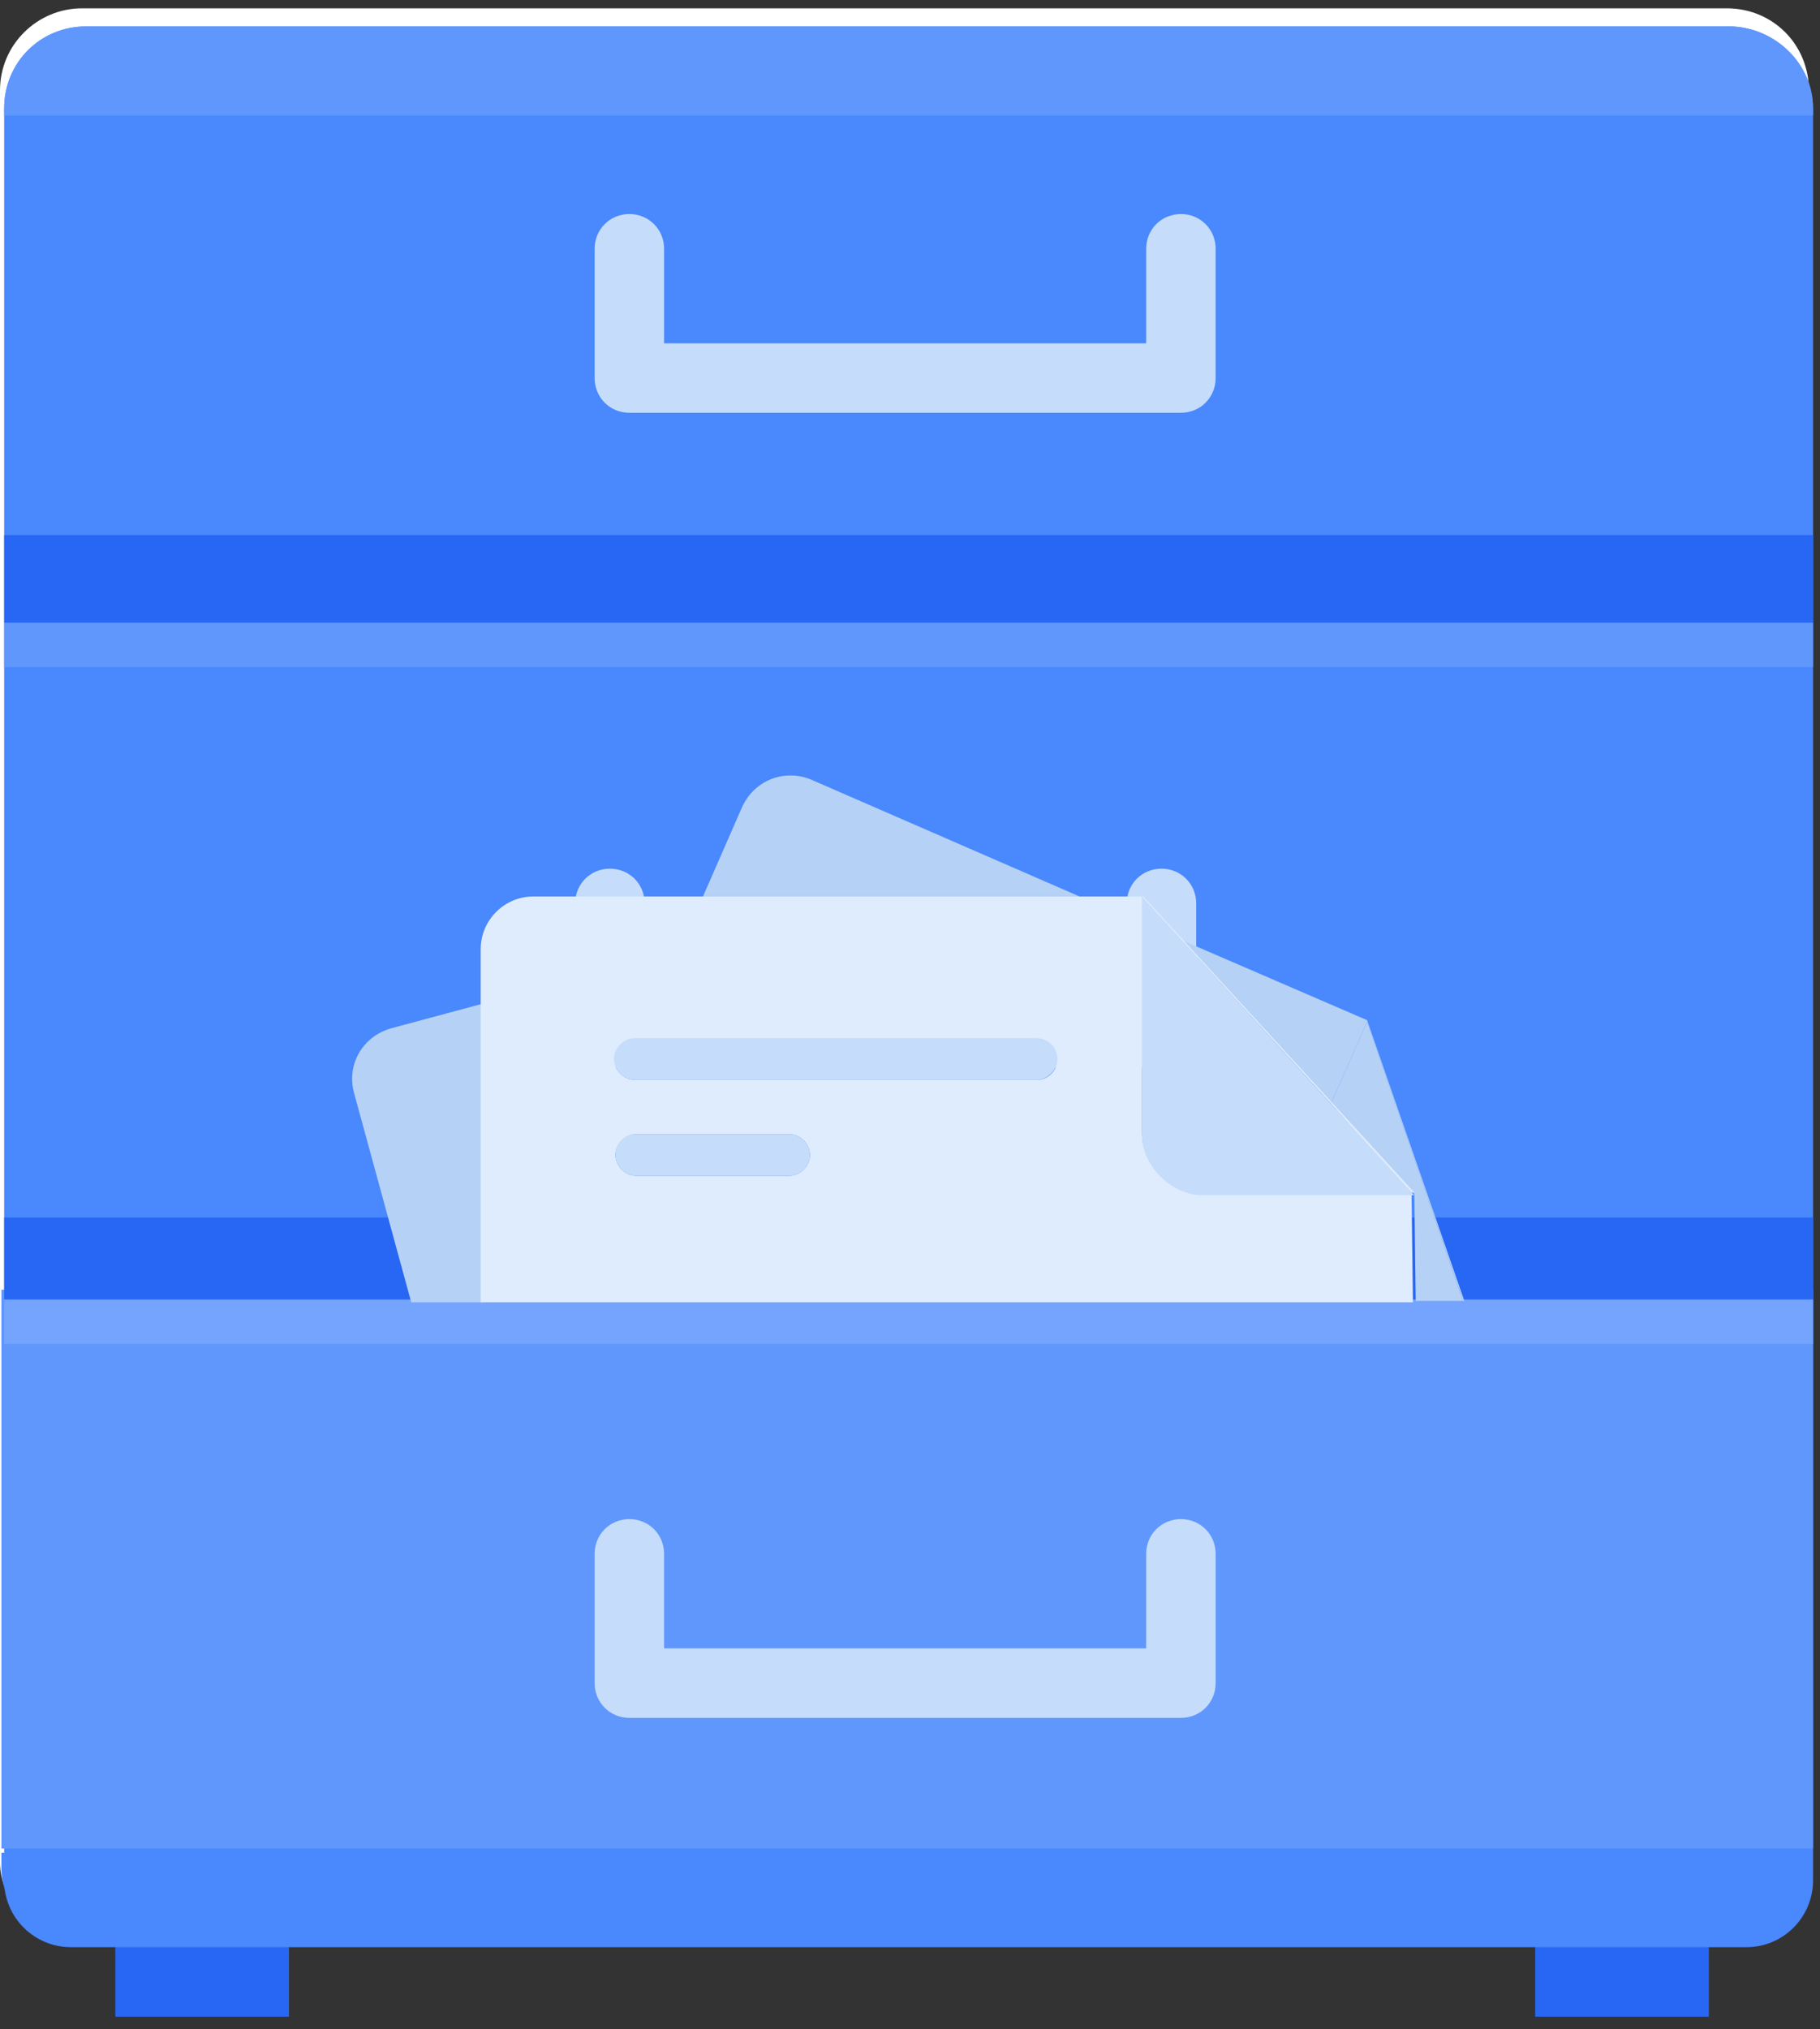 <?xml version="1.0" encoding="UTF-8"?>
<svg width="131px" height="146px" viewBox="0 0 131 146" version="1.1" xmlns="http://www.w3.org/2000/svg" xmlns:xlink="http://www.w3.org/1999/xlink">
    <rect x="0" y="0" width="131" height="146" fill="#333333" stroke="none"/>
    <!-- Generator: Sketch 51.2 (57519) - http://www.bohemiancoding.com/sketch -->
    <title>Drawer</title>
    <desc>Created with Sketch.</desc>
    <defs></defs>
    <g id="Page-1" stroke="none" stroke-width="1" fill="none" fill-rule="evenodd">
        <g id="Drawer" fill-rule="nonzero">
            <g id="Group">
                <rect id="Rectangle-path" fill="#2767F4" x="8.3" y="136.2" width="12.5" height="8.9"></rect>
                <rect id="Rectangle-path" fill="#2767F4" x="110.5" y="136.2" width="12.5" height="8.9"></rect>
                <path d="M124.3,0.6 L5.9,0.6 C2.7,0.6 0,3.2 0,6.5 L0,134 C0,136.6 2.1,138.8 4.8,138.8 L125.4,138.8 C128,138.8 130.2,136.7 130.2,134 L130.2,6.5 C130.2,3.2 127.6,0.6 124.3,0.6 Z" id="Shape" fill="#FFFFFF"></path>
                <path d="M130.5,7.8 L130.5,135.3 C130.5,137.9 128.4,140.1 125.7,140.1 L5.1,140.1 C2.5,140.1 0.3,138 0.3,135.3 L0.3,7.8 C0.3,4.5 2.9,1.9 6.2,1.9 L124.6,1.9 C127.8,2 130.5,4.6 130.5,7.8 Z" id="Shape" fill="#4988FD"></path>
                <path d="M83.6,76.8 L43.9,76.8 C42.5,76.8 41.4,75.7 41.4,74.3 L41.4,65 C41.4,63.6 42.5,62.5 43.9,62.5 C45.3,62.5 46.4,63.6 46.4,65 L46.4,71.8 L81.1,71.8 L81.1,65 C81.1,63.6 82.2,62.5 83.6,62.5 C85,62.5 86.1,63.6 86.1,65 L86.1,74.3 C86.1,75.7 85,76.8 83.6,76.8 Z" id="Shape" fill="#C5DCFA"></path>
                <rect id="Rectangle-path" fill="#6097FD" x="0.3" y="44.8" width="130.2" height="3.2"></rect>
                <path d="M130.5,7.8 L130.5,8.3 L0.3,8.3 L0.3,7.8 C0.3,4.5 2.9,1.9 6.2,1.9 L124.6,1.9 C127.8,2 130.5,4.6 130.5,7.8 Z" id="Shape" fill="#6097FD"></path>
                <rect id="Rectangle-path" fill="#6097FD" x="0.1" y="92.8" width="130.4" height="40.2"></rect>
                <path d="M125.4,139.2 L4.9,139.2 C2.3,139.2 0.1,137.1 0.1,134.4 L0.1,133.3 L130.2,133.3 L130.2,134.4 C130.2,137 128.1,139.2 125.4,139.2 Z" id="Shape" fill="#4988FD"></path>
                <rect id="Rectangle-path" fill="#74A4FD" x="0.3" y="93.5" width="130.2" height="3.2"></rect>
                <rect id="Rectangle-path" fill="#2767F4" x="0.3" y="87.6" width="130.2" height="5.9"></rect>
                <rect id="Rectangle-path" fill="#2767F4" x="0.3" y="38.5" width="130.2" height="6.3"></rect>
                <path d="M85,29.7 L45.3,29.7 C43.9,29.7 42.8,28.6 42.8,27.2 L42.8,17.9 C42.8,16.5 43.9,15.4 45.3,15.4 C46.7,15.4 47.8,16.5 47.8,17.9 L47.8,24.7 L82.5,24.7 L82.5,17.9 C82.5,16.5 83.6,15.4 85,15.4 C86.4,15.4 87.5,16.5 87.5,17.9 L87.5,27.2 C87.5,28.6 86.4,29.7 85,29.7 Z" id="Shape" fill="#C5DCFA"></path>
                <path d="M85,123.6 L45.3,123.6 C43.9,123.6 42.8,122.5 42.8,121.1 L42.8,111.8 C42.8,110.4 43.9,109.3 45.3,109.3 C46.7,109.3 47.8,110.4 47.8,111.8 L47.8,118.6 L82.5,118.6 L82.5,111.8 C82.5,110.4 83.6,109.3 85,109.3 C86.4,109.3 87.5,110.4 87.5,111.8 L87.5,121.1 C87.5,122.5 86.4,123.6 85,123.6 Z" id="Shape" fill="#C5DCFA"></path>
            </g>
            <g id="Group" transform="translate(25, 55)">
                <path d="M3.1,19 C1.1,19.6 -0.1,21.6 0.5,23.7 L4.6,38.7 L9.8,38.7 L9.8,17.2 L3.1,19 Z" id="Shape" fill="#B5D1F5"></path>
                <polygon id="Shape" fill="#B5D1F5" points="60.2 12.7 70.8 24.4 73.4 18.5 80.3 38.6 80.4 38.6 73.4 18.4"></polygon>
                <path d="M52.7,9.5 L33.4,1.1 C31.5,0.3 29.3,1.1 28.4,3.1 L25.6,9.5 L52.7,9.5 Z" id="Shape" fill="#B5D1F5"></path>
                <polygon id="Shape" fill="#B5D1F5" points="70.8 24.4 76.8 30.9 76.9 38.6 80.3 38.6 73.4 18.5"></polygon>
                <path d="M70.8,24.4 L60.1,12.7 L57.1,9.5 L52.6,9.5 L25.5,9.5 L13.4,9.5 C11.3,9.5 9.6,11.2 9.6,13.3 L9.6,17.2 L9.6,38.7 L76.7,38.7 L76.6,31 L70.8,24.4 Z M49.6,22.7 L20.7,22.7 C19.9,22.7 19.2,22 19.2,21.2 C19.2,20.4 19.9,19.7 20.7,19.7 L49.6,19.7 C50.4,19.7 51.1,20.4 51.1,21.2 C51.1,22 50.5,22.7 49.6,22.7 Z M31.8,26.6 C32.6,26.6 33.3,27.3 33.3,28.1 C33.3,28.9 32.6,29.6 31.8,29.6 L20.8,29.6 C20,29.6 19.3,28.9 19.3,28.1 C19.3,27.3 20,26.6 20.8,26.6 L31.8,26.6 Z M61.6,30.9 C59.3,30.9 57.2,28.9 57.2,26.5 L57.2,9.4 L76.8,30.8 L61.6,30.8 L61.6,30.9 Z" id="Shape" fill="#DFECFD"></path>
                <path d="M49.6,19.7 L20.7,19.7 C19.9,19.7 19.2,20.4 19.2,21.2 C19.2,22 19.9,22.7 20.7,22.7 L49.6,22.7 C50.4,22.7 51.1,22 51.1,21.2 C51.1,20.4 50.5,19.7 49.6,19.7 Z" id="Shape" fill="#C5DCFA"></path>
                <path d="M19.3,28.1 C19.3,28.9 20,29.6 20.8,29.6 L31.8,29.6 C32.6,29.6 33.3,28.9 33.3,28.1 C33.3,27.3 32.6,26.6 31.8,26.6 L20.8,26.6 C19.9,26.6 19.3,27.3 19.3,28.1 Z" id="Shape" fill="#C5DCFA"></path>
                <path d="M57.2,9.5 L57.2,26.6 C57.2,28.9 59.3,31 61.6,31 L76.8,31 L57.2,9.5 Z" id="Shape" fill="#C5DCFA"></path>
            </g>
        </g>
    </g>
</svg>